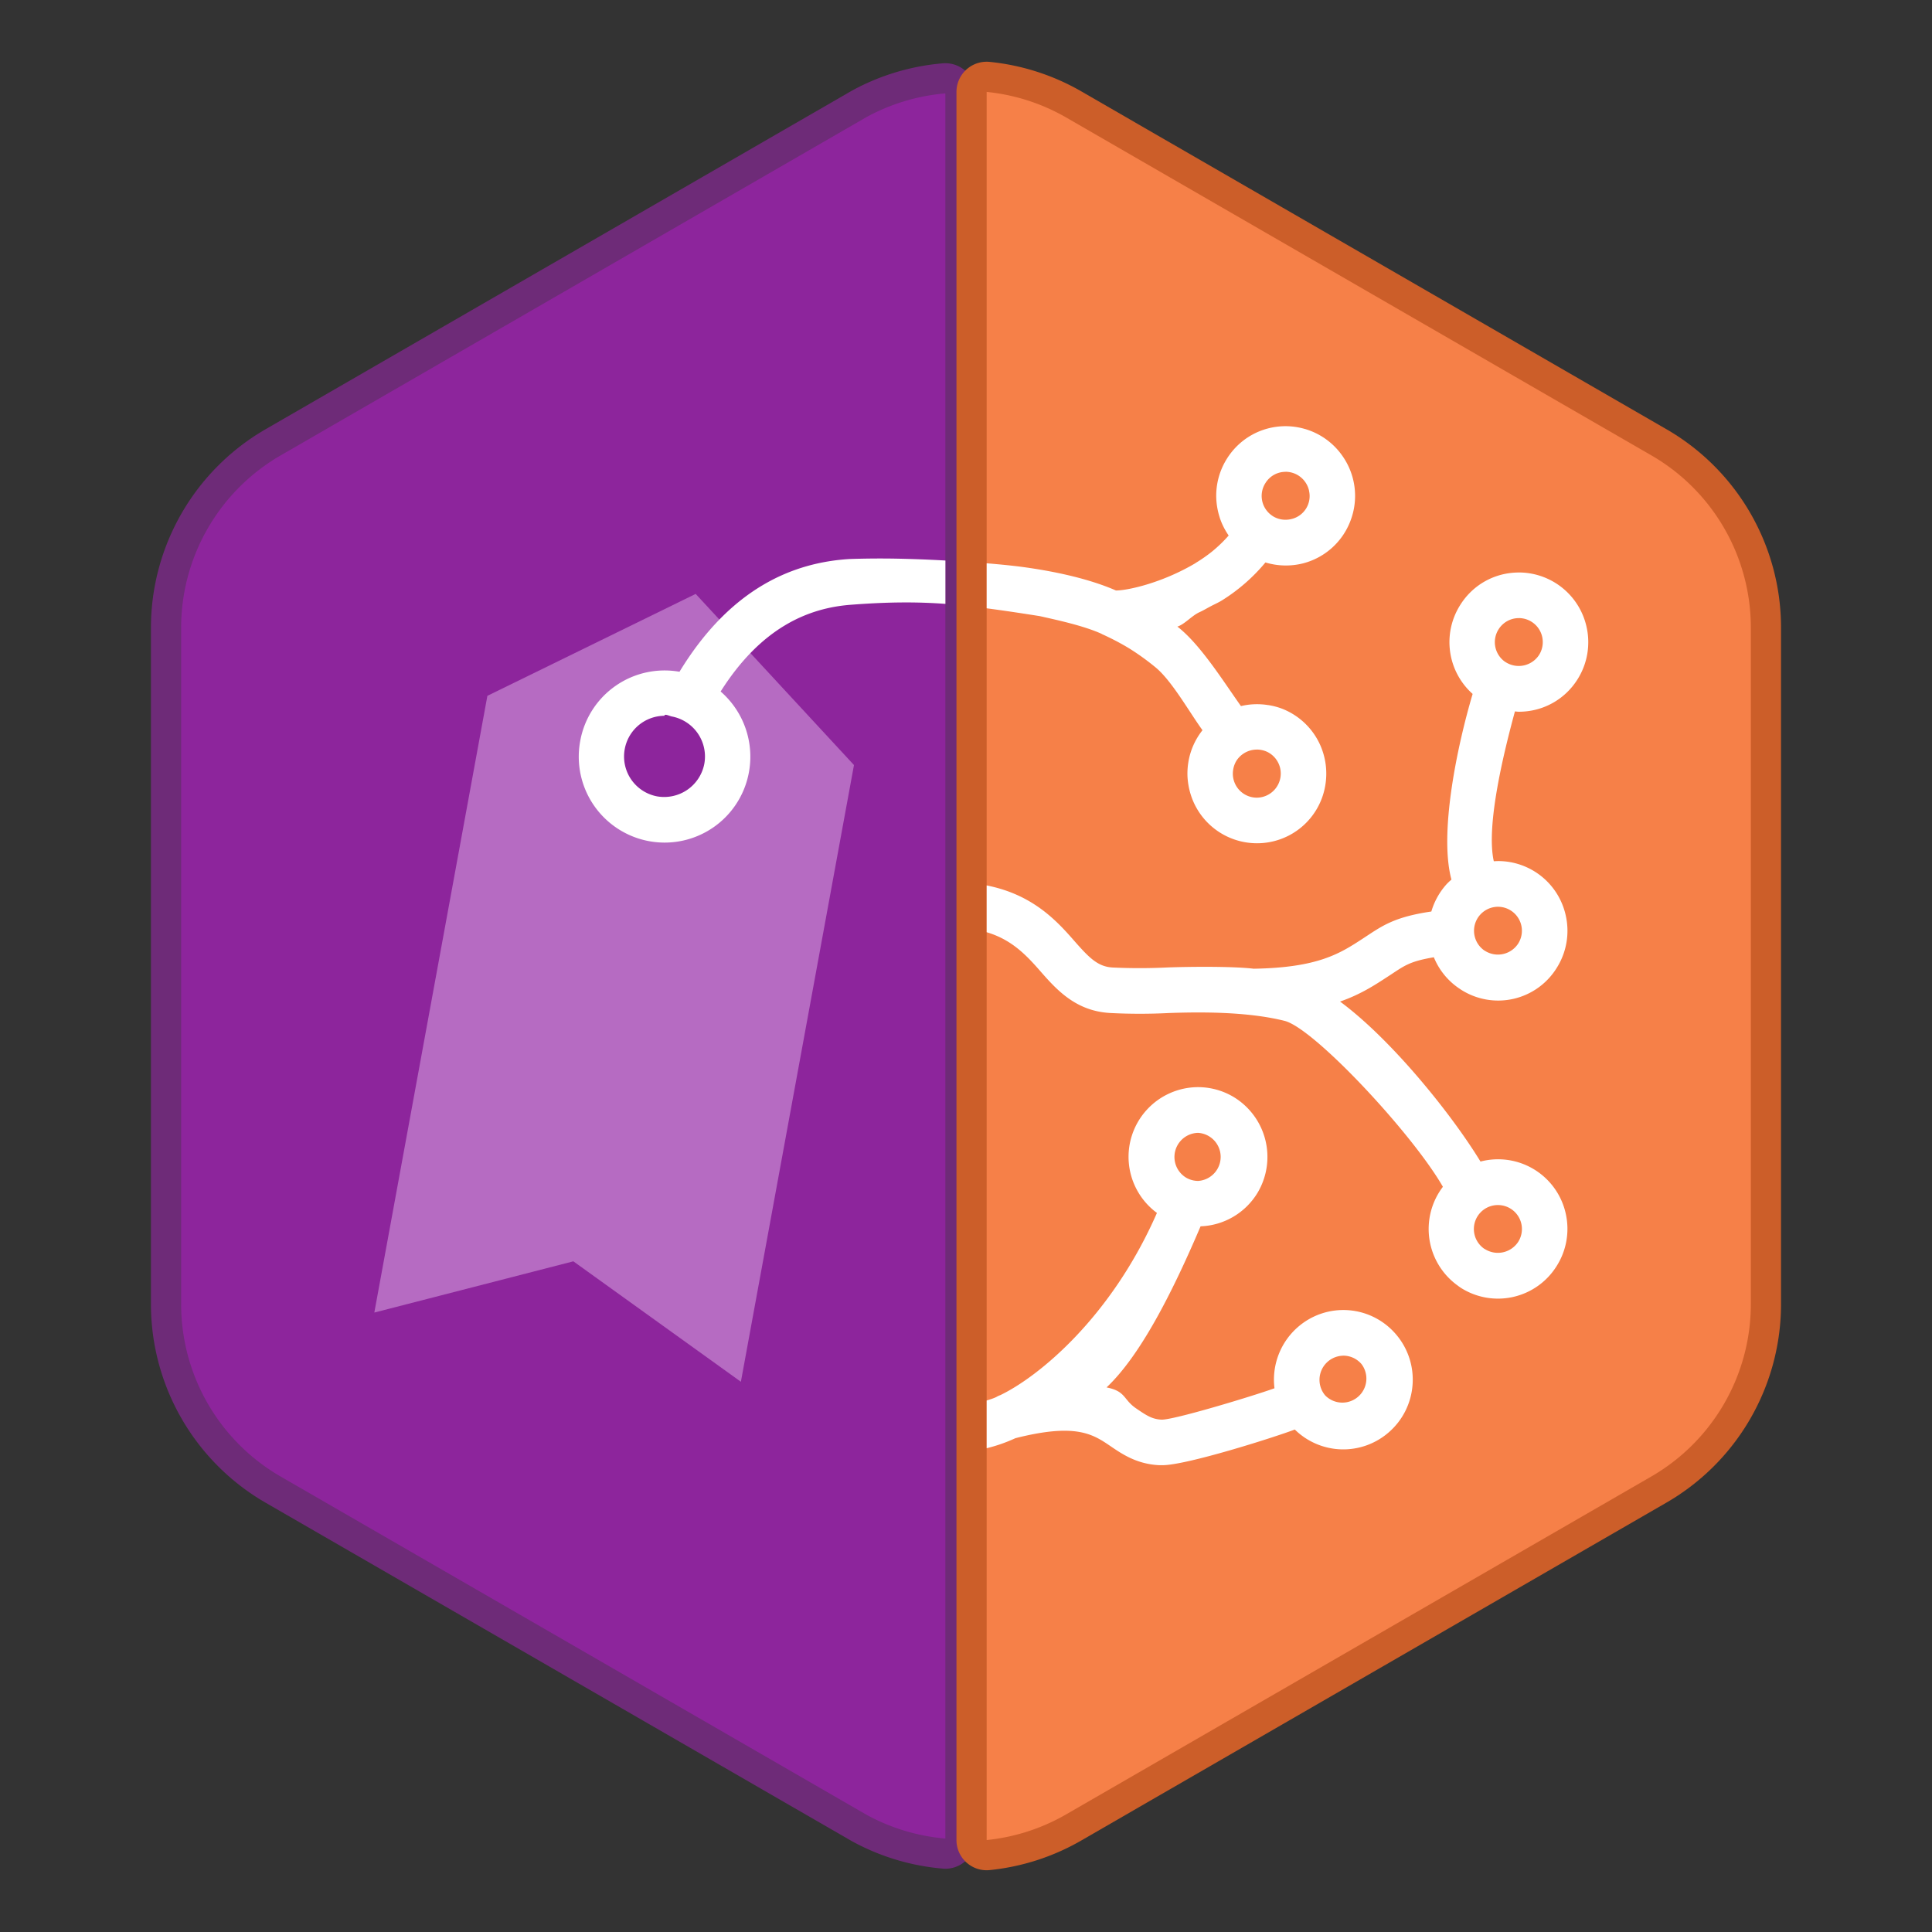 <svg xmlns="http://www.w3.org/2000/svg" width="64" height="64"><rect width="100%" height="100%" fill="#333333" stroke="none"/><path fill="#8d259c" d="M31.316 3.094a6.6 6.6 0 0 0-2.614.786L9.298 15.085A6.6 6.6 0 0 0 6 20.795v22.408a6.6 6.6 0 0 0 3.298 5.71l19.404 11.202a6.6 6.6 0 0 0 2.614.789z" style="stroke:#6e2b78;stroke-opacity:1;stroke-width:2;stroke-dasharray:none;stroke-linecap:round;stroke-linejoin:round"/><path fill="#f68048" d="M32.684 3.046v57.908a6.6 6.6 0 0 0 2.614-.839l19.404-11.204a6.6 6.6 0 0 0 3.297-5.71V20.795a6.59 6.59 0 0 0-3.297-5.711L35.298 3.88a6.6 6.6 0 0 0-2.614-.835Z" style="stroke:#cc5e29;stroke-opacity:1;stroke-width:2;stroke-dasharray:none;stroke-linecap:round;stroke-linejoin:round"/><path fill="#f68048" d="M32.684 3.046v57.908a6.6 6.6 0 0 0 2.614-.839l19.404-11.204a6.6 6.6 0 0 0 3.297-5.71V20.795a6.59 6.59 0 0 0-3.297-5.711L35.298 3.88a6.6 6.6 0 0 0-2.614-.835Z"/><path fill="#8d259c" d="M31.316 3.094a6.6 6.6 0 0 0-2.614.786L9.298 15.085A6.6 6.6 0 0 0 6 20.795v22.408a6.6 6.6 0 0 0 3.298 5.71l19.404 11.202a6.6 6.6 0 0 0 2.614.789z"/><path fill="#b66bc2" d="m23.045 19.674-6.9 3.377L12.4 43.48l6.593-1.697 5.55 3.99 3.746-20.43zm-1.367 7.214a2.17 2.17 0 0 1-1.71-2.532 2.14 2.14 0 0 1 2.493-1.736c1.16.219 1.926 1.353 1.71 2.531a2.14 2.14 0 0 1-2.493 1.737"/><path fill="#fff" d="M42.588 14.118c-.793 0-1.521.402-1.943 1.074a2.3 2.3 0 0 0-.355 1.3v.003c.008.219.047.44.115.648v.003c.068.21.17.41.296.594a4.6 4.6 0 0 1-.533.516l-.003.003a5 5 0 0 1-.558.39l-.003.005c-1.134.673-2.29.912-2.638.906-1.04-.454-2.348-.684-3.227-.796a27 27 0 0 0-1.054-.104v1.491c.542.071 1.109.156 1.76.259.557.126 1.45.315 2.05.588l.005.006c.323.146.637.309.934.492q.444.28.847.613c.54.445 1.125 1.492 1.553 2.08a2.3 2.3 0 0 0-.468 1.058v.003a2.3 2.3 0 0 0-.03.44v.006a2.4 2.4 0 0 0 .195.858 2.3 2.3 0 0 0 2.101 1.38 2.29 2.29 0 0 0 2.272-1.93 2.33 2.33 0 0 0-.163-1.307 2.3 2.3 0 0 0-1.288-1.227 2.3 2.3 0 0 0-.438-.113h-.007a2.3 2.3 0 0 0-.9.033c-.578-.813-1.347-2.048-2.106-2.633.235-.072.482-.365.73-.476.122-.055.248-.131.374-.197.126-.067.25-.119.377-.198a6 6 0 0 0 1.436-1.254 2.33 2.33 0 0 0 1.247.03 2.29 2.29 0 0 0 1.568-1.405 2.3 2.3 0 0 0-.267-2.158 2.3 2.3 0 0 0-.651-.623 2.3 2.3 0 0 0-.588-.266h-.003a2.3 2.3 0 0 0-.637-.092m0 1.51a.8.8 0 0 1 .776.626v.008a.78.78 0 0 1-.599.935.8.8 0 0 1-.602-.099l-.034-.024a.79.79 0 0 1-.208-1.075.78.78 0 0 1 .667-.369zM29.65 18.505a31 31 0 0 0-1.508.013c-1.862.115-3.937.953-5.633 3.735a2.84 2.84 0 0 0-3.287 2.285 2.845 2.845 0 0 0 2.795 3.374 2.84 2.84 0 0 0 2.792-2.33 2.86 2.86 0 0 0-.937-2.675c1.325-2.094 2.873-2.77 4.335-2.875 1.248-.096 2.195-.095 3.111-.028v-1.436a43 43 0 0 0-1.67-.063zm20.663.46c-.794 0-1.519.402-1.94 1.074a2.3 2.3 0 0 0 .383 2.924c.01.005.019.019.027.025-.506 1.702-1.12 4.606-.702 6.15q-.083.07-.16.151a2.34 2.34 0 0 0-.506.906c-1.266.185-1.653.494-2.264.893-.763.499-1.487.967-3.618 1.002-.738-.086-2.203-.066-2.854-.042a19 19 0 0 1-1.82.002c-.502-.027-.79-.333-1.3-.914-.591-.677-1.388-1.512-2.874-1.805v1.55c.797.236 1.278.72 1.744 1.252.558.639 1.193 1.361 2.35 1.424a19 19 0 0 0 1.956 0c.935-.031 2.538-.059 3.817.26.978.242 4.242 3.745 5.246 5.497a2.307 2.307 0 0 0 .493 3.274c.026.022.054.039.102.073a2.29 2.29 0 0 0 3.17-.717 2.3 2.3 0 0 0 .305-1.738 2.296 2.296 0 0 0-2.825-1.728c-.962-1.578-2.949-4.042-4.652-5.3.68-.237 1.145-.542 1.582-.827.536-.348.684-.499 1.525-.64.16.39.426.739.791.999.028.022.058.038.107.073a2.28 2.28 0 0 0 3.17-.716 2.3 2.3 0 0 0 .302-1.738 2.295 2.295 0 0 0-2.242-1.805q-.072.002-.142.006c-.267-1.191.342-3.645.7-4.964.042.004.087.011.13.011.793 0 1.52-.4 1.942-1.071a2.3 2.3 0 0 0 .301-1.738 2.3 2.3 0 0 0-2.244-1.804zm0 1.51a.794.794 0 0 1 .775.625.8.8 0 0 1-.104.596.805.805 0 0 1-1.095.246l-.036-.022a.794.794 0 0 1-.21-1.074.79.79 0 0 1 .67-.37zM22.038 23.68c.05-.01.16.044.222.055a1.35 1.35 0 0 1 1.071 1.57 1.355 1.355 0 0 1-1.563 1.076 1.344 1.344 0 0 1-1.073-1.565 1.345 1.345 0 0 1 1.315-1.105q.001-.028.028-.031m19.595 1.15c.15 0 .301.042.425.121a.8.8 0 0 1 .35.5.8.8 0 0 1-.777.973.795.795 0 0 1-.78-.93.8.8 0 0 1 .11-.297.8.8 0 0 1 .252-.246.8.8 0 0 1 .42-.12zm7.992 5.208a.794.794 0 0 1 .668 1.217.8.8 0 0 1-1.094.247l-.034-.02a.795.795 0 0 1 .46-1.444m-9.938 5.975a2.308 2.308 0 0 0-1.362 4.167c-1.522 3.476-3.932 5.431-5.187 6.035a.7.7 0 0 0-.135.064c-.12.055-.212.08-.318.115v1.58c.264-.065.58-.161.951-.332 2.01-.51 2.569-.133 3.157.268.383.26.861.587 1.601.626h.118c.792 0 3.686-.917 4.38-1.181a2.29 2.29 0 0 0 3.104.1 2.3 2.3 0 0 0 .796-1.573 2.3 2.3 0 0 0-.547-1.679 2.29 2.29 0 0 0-3.243-.249 2.31 2.31 0 0 0-.783 2.034c-.732.264-3.343 1.053-3.744 1.04-.31-.017-.488-.133-.835-.37-.44-.298-.334-.57-.984-.698 1.103-1.04 2.149-3.072 3.115-5.337a2.3 2.3 0 0 0 1.892-1.119 2.32 2.32 0 0 0-.796-3.164 2.3 2.3 0 0 0-1.18-.327m0 1.514a.798.798 0 0 1 0 1.593.8.8 0 0 1-.406-.115.8.8 0 0 1 .406-1.478m9.938 2.392a.794.794 0 0 1 .668 1.218.805.805 0 0 1-1.095.246l-.036-.02a.794.794 0 0 1 .463-1.444m-5.126 4.989c.232 0 .449.101.602.278a.796.796 0 0 1-1.204 1.037.8.8 0 0 1 .602-1.314z"/></svg>